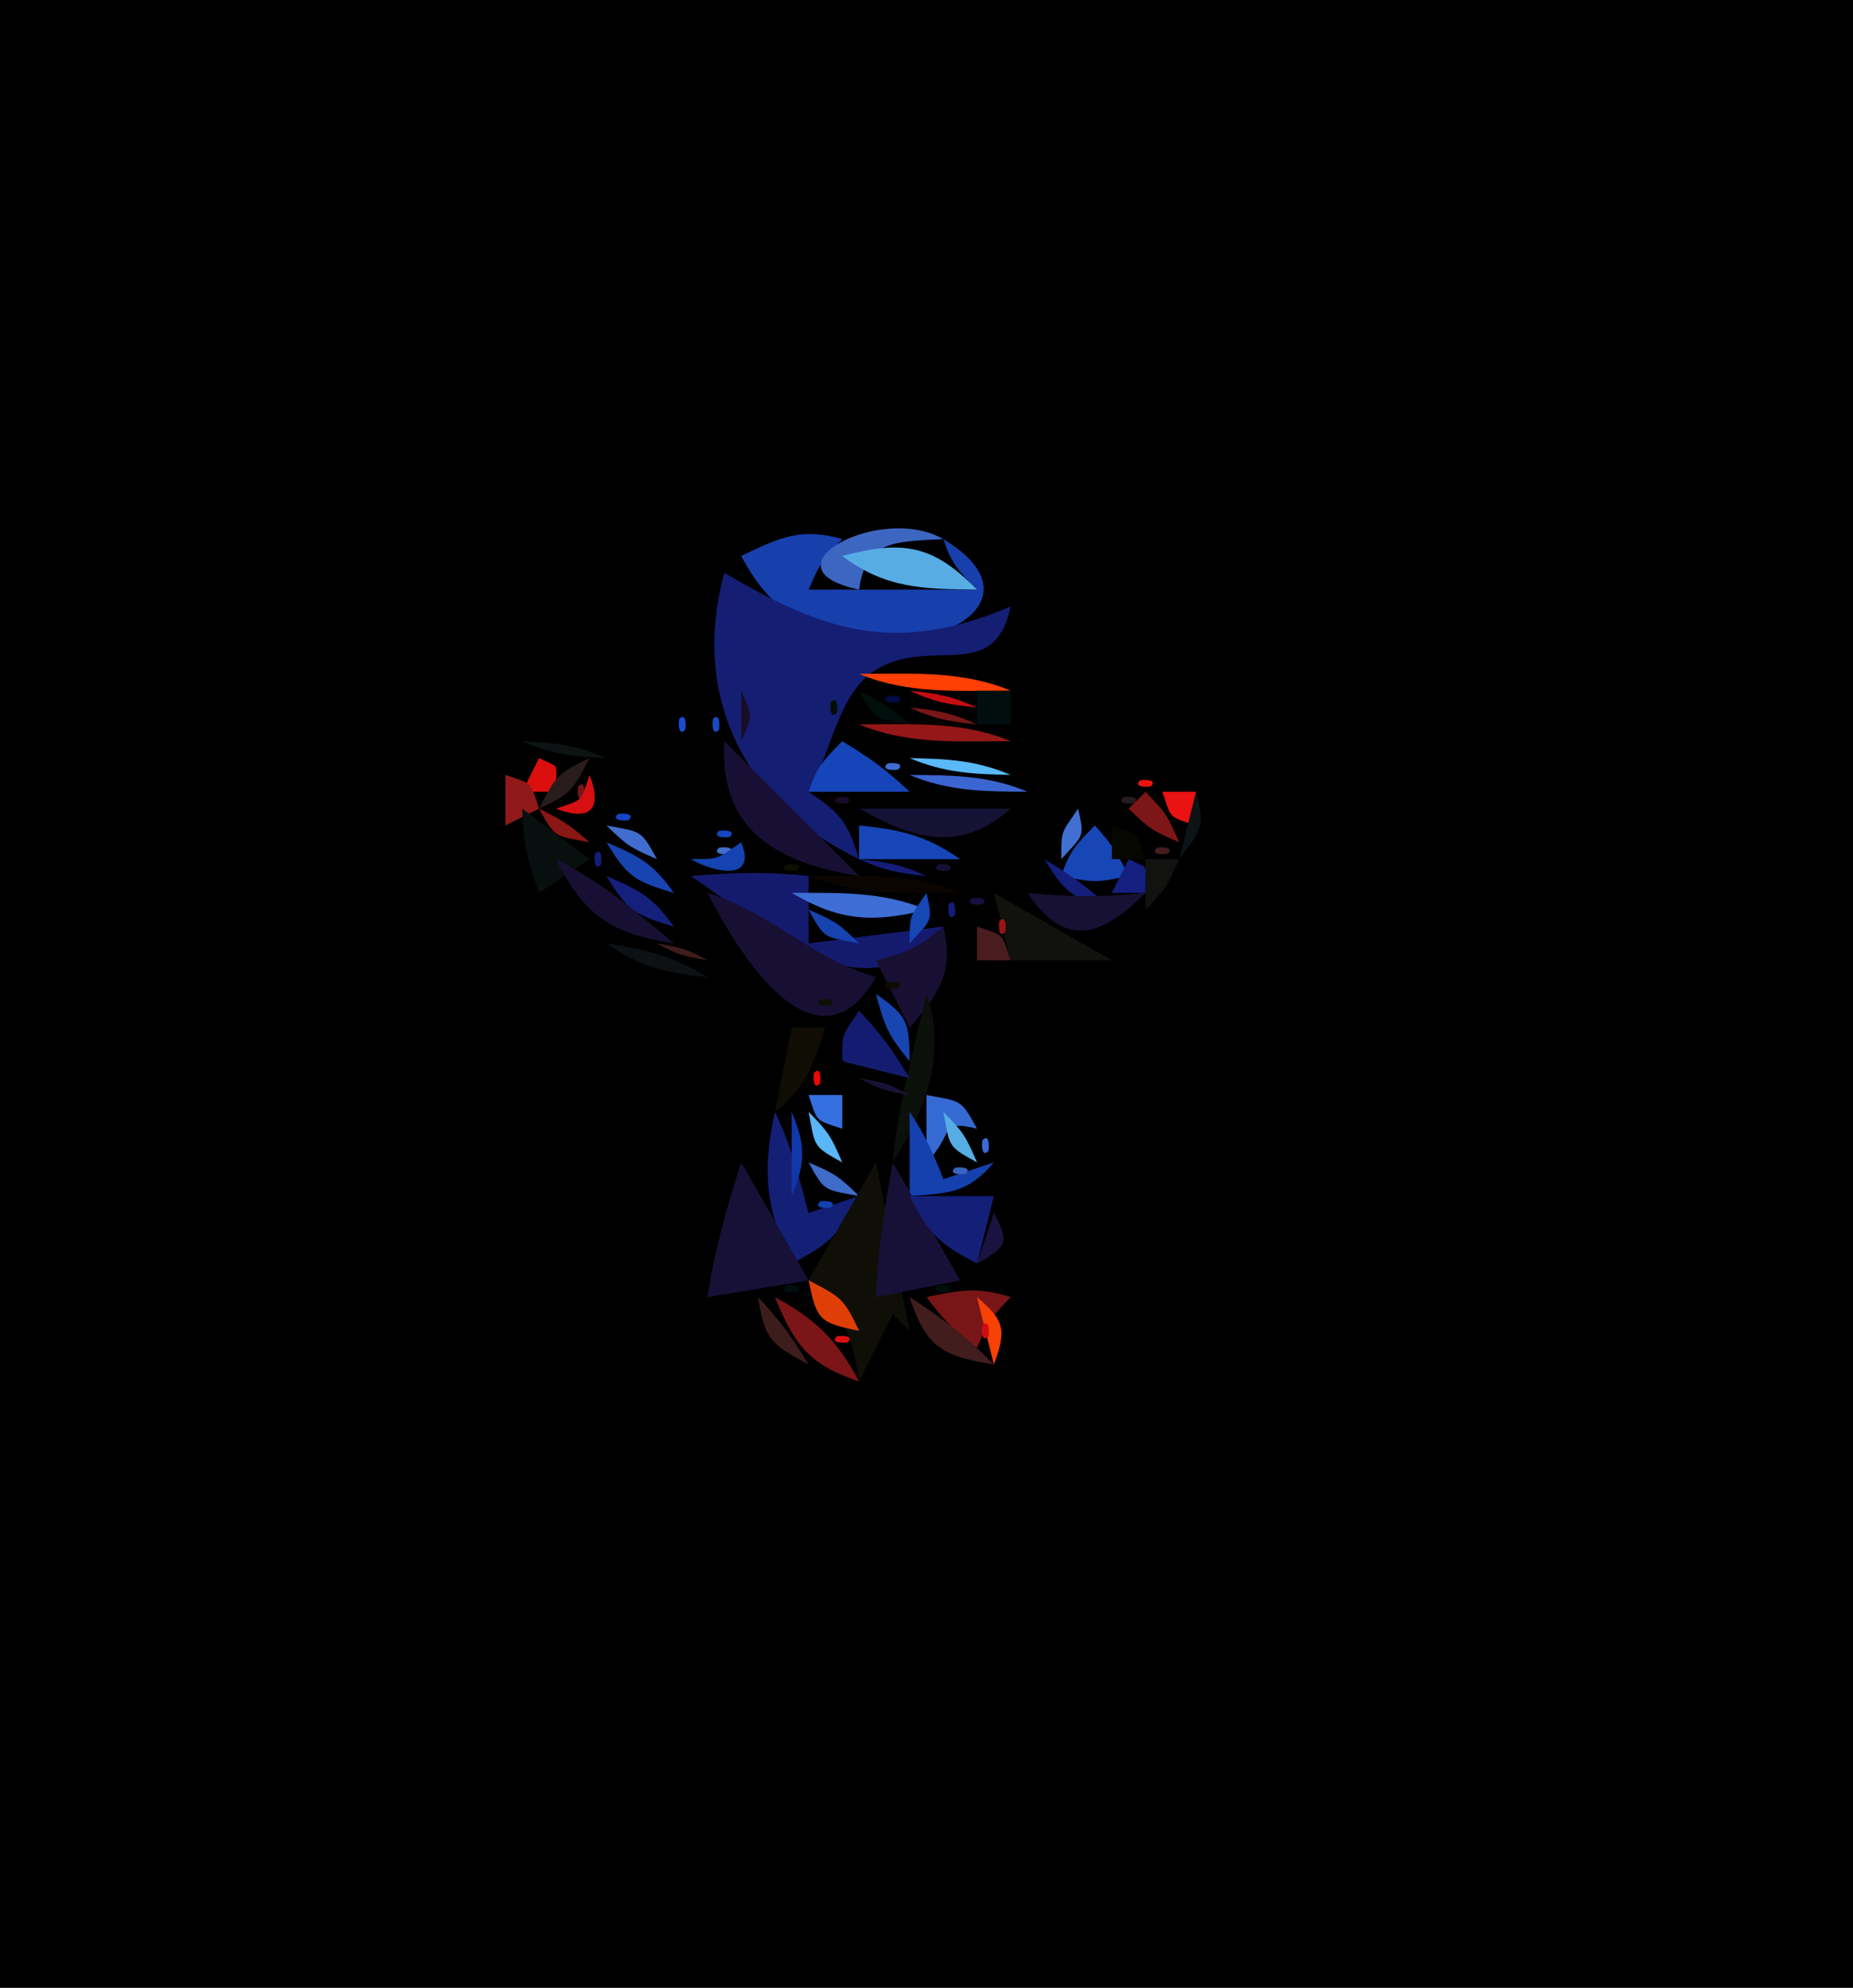 <?xml version="1.0" standalone="yes"?>
<svg xmlns="http://www.w3.org/2000/svg" width="110" height="118">
<path style="fill:#000000; stroke:none;" d="M0 0L0 118L110 118L110 0L0 0z"/>
<path style="fill:#1740ad; stroke:none;" d="M44 33C45.974 36.761 48.7 38.017 52.999 37.965C57.577 37.91 60.829 34.919 56 32C56.472 33.416 56.814 33.814 58 35L48 35C48.684 33.42 48.805 33.223 50 32C47.538 31.303 46.335 31.89 44 33z"/>
<path style="fill:#3d66c1; stroke:none;" d="M51 35C51.387 32.036 53.206 32.154 56 32C52.257 29.843 45.031 33.745 51 35z"/>
<path style="fill:#57ace4; stroke:none;" d="M50 33C52.56 34.942 54.808 34.965 58 35C55.382 32.333 53.594 32.048 50 33z"/>
<path style="fill:#141e73; stroke:none;" d="M43 34C40.98 41.35 44.229 47.77 51 51C50.316 48.791 49.92 48.297 48 47C49.34 44.786 49.716 41.103 52.056 39.722C55.365 37.769 59.01 40.622 60 36C53.293 38.842 49.081 37.606 43 34z"/>
<path style="fill:#000d04; stroke:none;" d="M50 40L51 41L50 40z"/>
<path style="fill:#ff3f04; stroke:none;" d="M51 40C53.89 41.213 56.874 40.998 60 41C57.11 39.787 54.126 40.002 51 40z"/>
<path style="fill:#467bf2; stroke:none;" d="M40 41L41 42L40 41z"/>
<path style="fill:#467ae4; stroke:none;" d="M42 41L43 42L42 41z"/>
<path style="fill:#180e28; stroke:none;" d="M44 41L44 44C44.696 42.446 44.696 42.554 44 41z"/>
<path style="fill:#030d00; stroke:none;" d="M49.333 41.667C49.278 41.722 49.222 42.778 49.667 42.333C49.722 42.278 49.778 41.222 49.333 41.667z"/>
<path style="fill:#ef0f0d; stroke:none;" d="M50 41L51 42L50 41z"/>
<path style="fill:#000f0c; stroke:none;" d="M51 41C51.98 42.783 51.908 42.594 54 43C52.861 41.985 52.388 41.691 51 41z"/>
<path style="fill:#000c43; stroke:none;" d="M52.667 41.333C52.222 41.778 53.278 41.722 53.333 41.667C53.778 41.222 52.722 41.278 52.667 41.333z"/>
<path style="fill:#c60c12; stroke:none;" d="M54 41C55.506 41.683 56.315 41.826 58 42C56.494 41.317 55.685 41.174 54 41z"/>
<path style="fill:#000f0e; stroke:none;" d="M58 41L58 43L60 43L60 41L58 41z"/>
<path style="fill:#f31112; stroke:none;" d="M60 41L61 42L60 41z"/>
<path style="fill:#194dd1; stroke:none;" d="M40.333 42.667C40.278 42.722 40.222 43.778 40.667 43.333C40.722 43.278 40.778 42.222 40.333 42.667z"/>
<path style="fill:#184ac2; stroke:none;" d="M42.333 42.667C42.278 42.722 42.222 43.778 42.667 43.333C42.722 43.278 42.778 42.222 42.333 42.667z"/>
<path style="fill:#991714; stroke:none;" d="M50 42L51 43L50 42z"/>
<path style="fill:#781717; stroke:none;" d="M54 42C55.506 42.683 56.315 42.826 58 43C56.494 42.317 55.685 42.174 54 42z"/>
<path style="fill:#9e1a18; stroke:none;" d="M60 42L61 43L60 42z"/>
<path style="fill:#060c01; stroke:none;" d="M50 43L51 44L50 43z"/>
<path style="fill:#951717; stroke:none;" d="M51 43C53.89 44.213 56.874 43.998 60 44C57.11 42.787 54.126 43.002 51 43z"/>
<path style="fill:#0d1313; stroke:none;" d="M31 44C32.769 44.779 34.036 44.912 36 45C34.231 44.221 32.964 44.088 31 44z"/>
<path style="fill:#194cce; stroke:none;" d="M41 44L42 45L41 44z"/>
<path style="fill:#141e7e; stroke:none;" d="M42 44L43 45L42 44z"/>
<path style="fill:#181034; stroke:none;" d="M43 44C42.69 49.307 46.124 51.219 51 52L43 44z"/>
<path style="fill:#1645b9; stroke:none;" d="M50 44C48.814 45.186 48.472 45.584 48 47L54 47C52.659 45.726 51.597 44.959 50 44z"/>
<path style="fill:#8b1818; stroke:none;" d="M31 45L32 46L31 45z"/>
<path style="fill:#dc0f0f; stroke:none;" d="M32 45L31 47L33 47C33 45.147 33.3 45.65 32 45z"/>
<path style="fill:#291c1d; stroke:none;" d="M32 48C33.922 47.099 33.999 46.924 35 45C33.078 45.901 33.001 46.076 32 48z"/>
<path style="fill:#991919; stroke:none;" d="M35 45L36 46L35 45z"/>
<path style="fill:#406dd4; stroke:none;" d="M52.667 45.333C52.222 45.778 53.278 45.722 53.333 45.667C53.778 45.222 52.722 45.278 52.667 45.333z"/>
<path style="fill:#5ab9f9; stroke:none;" d="M54 45C56.052 45.874 57.747 45.953 60 46C57.948 45.126 56.253 45.047 54 45z"/>
<path style="fill:#901919; stroke:none;" d="M30 46L30 49L32 48C31.455 46.365 31.635 46.545 30 46z"/>
<path style="fill:#781717; stroke:none;" d="M34.333 46.667C34.278 46.722 34.222 47.778 34.667 47.333C34.722 47.278 34.778 46.222 34.333 46.667z"/>
<path style="fill:#d61010; stroke:none;" d="M35 46C34.455 47.635 34.635 47.455 33 48C35.033 48.785 35.785 48.033 35 46z"/>
<path style="fill:#3b65d0; stroke:none;" d="M54 46C56.331 46.984 58.457 46.981 61 47C58.668 46.016 56.543 46.019 54 46z"/>
<path style="fill:#9b1818; stroke:none;" d="M66 46L67 47L66 46z"/>
<path style="fill:#e91410; stroke:none;" d="M67.667 46.333C67.222 46.778 68.278 46.722 68.333 46.667C68.778 46.222 67.722 46.278 67.667 46.333z"/>
<path style="fill:#1a0a27; stroke:none;" d="M49.667 47.333C49.222 47.778 50.278 47.722 50.333 47.667C50.778 47.222 49.722 47.278 49.667 47.333z"/>
<path style="fill:#271c1d; stroke:none;" d="M66.667 47.333C66.222 47.778 67.278 47.722 67.333 47.667C67.778 47.222 66.722 47.278 66.667 47.333z"/>
<path style="fill:#7d1616; stroke:none;" d="M68 47L67 48C68.223 49.195 68.42 49.316 70 50C69.316 48.42 69.195 48.223 68 47z"/>
<path style="fill:#ea1212; stroke:none;" d="M69 47C69.545 48.635 69.365 48.455 71 49L71 47L69 47z"/>
<path style="fill:#0b1314; stroke:none;" d="M71 47L70 51C71.303 49.332 71.553 49.008 71 47z"/>
<path style="fill:#07100f; stroke:none;" d="M31 48C31.061 50.05 31.3 51.042 32 53L35 51L31 48z"/>
<path style="fill:#8a1714; stroke:none;" d="M32 48C32.98 49.783 32.908 49.594 35 50C33.861 48.985 33.388 48.691 32 48z"/>
<path style="fill:#1545c2; stroke:none;" d="M36.667 48.333C36.222 48.778 37.278 48.722 37.333 48.667C37.778 48.222 36.722 48.278 36.667 48.333z"/>
<path style="fill:#161236; stroke:none;" d="M51 48C54.354 49.865 57.017 50.624 60 48L51 48z"/>
<path style="fill:#4270d2; stroke:none;" d="M64 48C63.014 49.478 63 49.203 63 51C64.289 49.557 64.401 49.766 64 48z"/>
<path style="fill:#ea0e09; stroke:none;" d="M66 48L67 49L66 48z"/>
<path style="fill:#000800; stroke:none;" d="M35 49L36 50L35 49z"/>
<path style="fill:#416dcf; stroke:none;" d="M36 49C37.223 50.195 37.42 50.316 39 51C38.02 49.217 38.092 49.406 36 49z"/>
<path style="fill:#1447c0; stroke:none;" d="M42.667 49.333C42.222 49.778 43.278 49.722 43.333 49.667C43.778 49.222 42.722 49.278 42.667 49.333z"/>
<path style="fill:#1746b8; stroke:none;" d="M51 49L51 51L57 51C54.958 49.584 53.489 49.255 51 49z"/>
<path style="fill:#1746b6; stroke:none;" d="M65 49C63.814 50.186 63.472 50.584 63 52C64.944 52.402 65.056 52.402 67 52C66.309 50.612 66.015 50.139 65 49z"/>
<path style="fill:#050700; stroke:none;" d="M66 49L66 51L68 51C67.455 49.365 67.635 49.545 66 49z"/>
<path style="fill:#e3100f; stroke:none;" d="M67 49L68 50L67 49z"/>
<path style="fill:#141d7a; stroke:none;" d="M35.333 50.667C35.278 50.722 35.222 51.778 35.667 51.333C35.722 51.278 35.778 50.222 35.333 50.667z"/>
<path style="fill:#1744b1; stroke:none;" d="M36 50C37.226 52.035 37.703 52.326 40 53C38.778 51.267 37.991 50.849 36 50z"/>
<path style="fill:#131a7a; stroke:none;" d="M41 50L42 51L41 50z"/>
<path style="fill:#436eca; stroke:none;" d="M42.667 50.333C42.222 50.778 43.278 50.722 43.333 50.667C43.778 50.222 42.722 50.278 42.667 50.333z"/>
<path style="fill:#1543b1; stroke:none;" d="M44 50C42.522 50.986 42.797 51 41 51C42.522 51.855 44.945 52.288 44 50z"/>
<path style="fill:#441e1d; stroke:none;" d="M68.667 50.333C68.222 50.778 69.278 50.722 69.333 50.667C69.778 50.222 68.722 50.278 68.667 50.333z"/>
<path style="fill:#181034; stroke:none;" d="M33 51C34.684 54.345 36.302 55.426 40 56C37.759 54.085 35.629 52.318 33 51z"/>
<path style="fill:#141b6f; stroke:none;" d="M41 52C45.522 54.97 51.323 60.782 56 55L48 56L48 52C45.591 51.728 43.419 51.799 41 52z"/>
<path style="fill:#0f0f01; stroke:none;" d="M46.667 51.333C46.222 51.778 47.278 51.722 47.333 51.667C47.778 51.222 46.722 51.278 46.667 51.333z"/>
<path style="fill:#141c78; stroke:none;" d="M51 51C52.506 51.683 53.315 51.826 55 52C53.494 51.317 52.685 51.174 51 51z"/>
<path style="fill:#180e32; stroke:none;" d="M55.667 51.333C55.222 51.778 56.278 51.722 56.333 51.667C56.778 51.222 55.722 51.278 55.667 51.333z"/>
<path style="fill:#131f7b; stroke:none;" d="M62 51C63.226 53.035 63.703 53.326 66 54C64.659 52.726 63.597 51.959 62 51z"/>
<path style="fill:#141f80; stroke:none;" d="M67 51L66 53L68 53C68 51.147 68.3 51.65 67 51z"/>
<path style="fill:#121311; stroke:none;" d="M68 51L68 54C69.195 52.777 69.316 52.58 70 51L68 51z"/>
<path style="fill:#14207c; stroke:none;" d="M36 52C37.226 54.035 37.703 54.327 40 55C38.778 53.267 37.991 52.849 36 52z"/>
<path style="fill:#0a0500; stroke:none;" d="M48 52C50.89 53.213 53.874 52.998 57 53C54.11 51.787 51.126 52.002 48 52z"/>
<path style="fill:#15238c; stroke:none;" d="M57 52L58 53L57 52z"/>
<path style="fill:#181034; stroke:none;" d="M42 53C43.977 56.897 48.54 63.983 52 58C48.238 56.935 45.712 54.117 42 53z"/>
<path style="fill:#3d6ed5; stroke:none;" d="M47 53C49.818 54.68 51.842 54.793 55 54C52.387 52.902 49.836 53.007 47 53z"/>
<path style="fill:#1547b5; stroke:none;" d="M55 53C54.014 54.478 54 54.203 54 56C55.289 54.557 55.401 54.766 55 53z"/>
<path style="fill:#141d7c; stroke:none;" d="M56.333 53.667C56.278 53.722 56.222 54.778 56.667 54.333C56.722 54.278 56.778 53.222 56.333 53.667z"/>
<path style="fill:#15113f; stroke:none;" d="M57.667 53.333C57.222 53.778 58.278 53.722 58.333 53.667C58.778 53.222 57.722 53.278 57.667 53.333z"/>
<path style="fill:#11120d; stroke:none;" d="M59 53L60 57L66 57L59 53z"/>
<path style="fill:#171133; stroke:none;" d="M61 53C63.186 56.324 65.401 55.624 68 53C65.572 53.262 63.428 53.262 61 53z"/>
<path style="fill:#971613; stroke:none;" d="M41 54L42 55L41 54z"/>
<path style="fill:#1643b0; stroke:none;" d="M48 54C48.98 55.783 48.908 55.594 51 56C49.777 54.805 49.58 54.684 48 54z"/>
<path style="fill:#971515; stroke:none;" d="M59.333 54.667C59.278 54.722 59.222 55.778 59.667 55.333C59.722 55.278 59.778 54.222 59.333 54.667z"/>
<path style="fill:#931615; stroke:none;" d="M40 55L41 56L40 55z"/>
<path style="fill:#ee110c; stroke:none;" d="M41 55L42 56L41 55z"/>
<path style="fill:#181033; stroke:none;" d="M56 55C54.457 56.267 53.952 56.489 52 57L54 61C55.777 58.95 56.639 57.66 56 55z"/>
<path style="fill:#491c1d; stroke:none;" d="M58 55L58 57L60 57C59.455 55.365 59.635 55.545 58 55z"/>
<path style="fill:#0e1114; stroke:none;" d="M36 56C38.042 57.416 39.511 57.745 42 58C39.987 56.775 38.342 56.355 36 56z"/>
<path style="fill:#411c1d; stroke:none;" d="M39 56C40.248 56.685 40.548 56.749 42 57C40.752 56.315 40.452 56.251 39 56z"/>
<path style="fill:#0e0c00; stroke:none;" d="M52.667 58.333C52.222 58.778 53.278 58.722 53.333 58.667C53.778 58.222 52.722 58.278 52.667 58.333z"/>
<path style="fill:#0e1005; stroke:none;" d="M48.667 59.333C48.222 59.778 49.278 59.722 49.333 59.667C49.778 59.222 48.722 59.278 48.667 59.333z"/>
<path style="fill:#1746b3; stroke:none;" d="M52 59C52.511 60.952 52.733 61.457 54 63C53.966 60.663 53.902 60.334 52 59z"/>
<path style="fill:#0c100b; stroke:none;" d="M55 59C54.233 62.357 53.3 65.56 53 69C54.933 65.923 56.245 62.51 55 59z"/>
<path style="fill:#141c71; stroke:none;" d="M51 60C50.014 61.478 50 61.203 50 63L54 64C53.041 62.403 52.274 61.341 51 60z"/>
<path style="fill:#100e04; stroke:none;" d="M47 61L46 66C47.843 64.547 48.258 63.265 49 61L47 61z"/>
<path style="fill:#9e1914; stroke:none;" d="M48 62L49 63L48 62z"/>
<path style="fill:#000000; stroke:none;" d="M49 62C49.501 64.686 49.883 67.27 50 70C53.94 67.451 52.04 64.576 49 62z"/>
<path style="fill:#eb0a02; stroke:none;" d="M48.333 63.667C48.278 63.722 48.222 64.778 48.667 64.333C48.722 64.278 48.778 63.222 48.333 63.667z"/>
<path style="fill:#9e191a; stroke:none;" d="M55 63L56 64L55 63z"/>
<path style="fill:#931108; stroke:none;" d="M49 64L50 65L49 64z"/>
<path style="fill:#1a1136; stroke:none;" d="M51 64C52.248 64.685 52.548 64.749 54 65C52.752 64.315 52.452 64.251 51 64z"/>
<path style="fill:#f40c00; stroke:none;" d="M55 64L56 65L55 64z"/>
<path style="fill:#3570e1; stroke:none;" d="M48 65C48.545 66.635 48.365 66.455 50 67L50 65L48 65z"/>
<path style="fill:#366ad3; stroke:none;" d="M55 65L55 69C56.67 67.33 55.697 66.424 58 67C57.02 65.217 57.092 65.406 55 65z"/>
<path style="fill:#141f76; stroke:none;" d="M46 66C45.235 69.558 45.442 71.709 47 75C49.249 73.846 49.846 73.249 51 71L48 72C47.439 69.898 46.951 67.941 46 66z"/>
<path style="fill:#1038ab; stroke:none;" d="M47 66L47 71C47.83 68.969 47.83 68.031 47 66z"/>
<path style="fill:#59b6f8; stroke:none;" d="M48 66C48.406 68.092 48.217 68.02 50 69C49.316 67.42 49.195 67.223 48 66z"/>
<path style="fill:#1541af; stroke:none;" d="M54 66L54 71C56.403 70.832 57.46 70.803 59 69L56 70C55.404 68.44 54.911 67.377 54 66z"/>
<path style="fill:#55ade3; stroke:none;" d="M56 66C56.406 68.092 56.217 68.02 58 69C57.316 67.42 57.195 67.223 56 66z"/>
<path style="fill:#3e69d2; stroke:none;" d="M58.333 67.667C58.278 67.722 58.222 68.778 58.667 68.333C58.722 68.278 58.778 67.222 58.333 67.667z"/>
<path style="fill:#171137; stroke:none;" d="M44 69C43.149 71.673 42.41 74.225 42 77L48 76L44 69z"/>
<path style="fill:#3f6bca; stroke:none;" d="M48 69C48.98 70.783 48.908 70.594 51 71C49.777 69.805 49.58 69.684 48 69z"/>
<path style="fill:#0f0f08; stroke:none;" d="M52 69L48 76C50.061 77.988 50.579 79.157 51 82L53 78L54 79L52 69z"/>
<path style="fill:#171137; stroke:none;" d="M53 69C52.499 71.686 52.117 74.27 52 77L57 76L53 69z"/>
<path style="fill:#3a63bf; stroke:none;" d="M56.667 69.333C56.222 69.778 57.278 69.722 57.333 69.667C57.778 69.222 56.722 69.278 56.667 69.333z"/>
<path style="fill:#1341b1; stroke:none;" d="M48.667 71.333C48.222 71.778 49.278 71.722 49.333 71.667C49.778 71.222 48.722 71.278 48.667 71.333z"/>
<path style="fill:#141f78; stroke:none;" d="M54 71C55.154 73.249 55.751 73.847 58 75L59 71L54 71z"/>
<path style="fill:#1b133f; stroke:none;" d="M59 72L58 75C59.766 74.021 59.955 73.778 59 72z"/>
<path style="fill:#000e0d; stroke:none;" d="M46.667 76.333C46.222 76.778 47.278 76.722 47.333 76.667C47.778 76.222 46.722 76.278 46.667 76.333z"/>
<path style="fill:#df3e06; stroke:none;" d="M48 76C48.483 78.364 48.636 78.517 51 79C50.099 77.078 49.924 77.001 48 76z"/>
<path style="fill:#861519; stroke:none;" d="M49 76L50 77L49 76z"/>
<path style="fill:#000f0c; stroke:none;" d="M55.667 76.333C55.222 76.778 56.278 76.722 56.333 76.667C56.778 76.222 55.722 76.278 55.667 76.333z"/>
<path style="fill:#781617; stroke:none;" d="M55 77C56.103 78.457 56.543 78.897 58 80C58.684 78.42 58.805 78.223 60 77C58.057 76.378 57.051 76.564 55 77z"/>
<path style="fill:#3d1d1c; stroke:none;" d="M45 77C45.409 79.509 45.729 79.775 48 81C47.041 79.403 46.274 78.341 45 77z"/>
<path style="fill:#7c1517; stroke:none;" d="M46 77C47.184 79.859 48.052 81.032 51 82C49.694 79.563 48.437 78.306 46 77z"/>
<path style="fill:#421d1d; stroke:none;" d="M54 77C54.968 79.964 55.934 80.503 59 81C57.412 79.373 55.922 78.226 54 77z"/>
<path style="fill:#f74105; stroke:none;" d="M58 77L59 81C59.751 78.954 59.656 78.404 58 77z"/>
<path style="fill:#cf0d11; stroke:none;" d="M58.333 78.667C58.278 78.722 58.222 79.778 58.667 79.333C58.722 79.278 58.778 78.222 58.333 78.667z"/>
<path style="fill:#db0e11; stroke:none;" d="M49.667 79.333C49.222 79.778 50.278 79.722 50.333 79.667C50.778 79.222 49.722 79.278 49.667 79.333z"/>
</svg>

